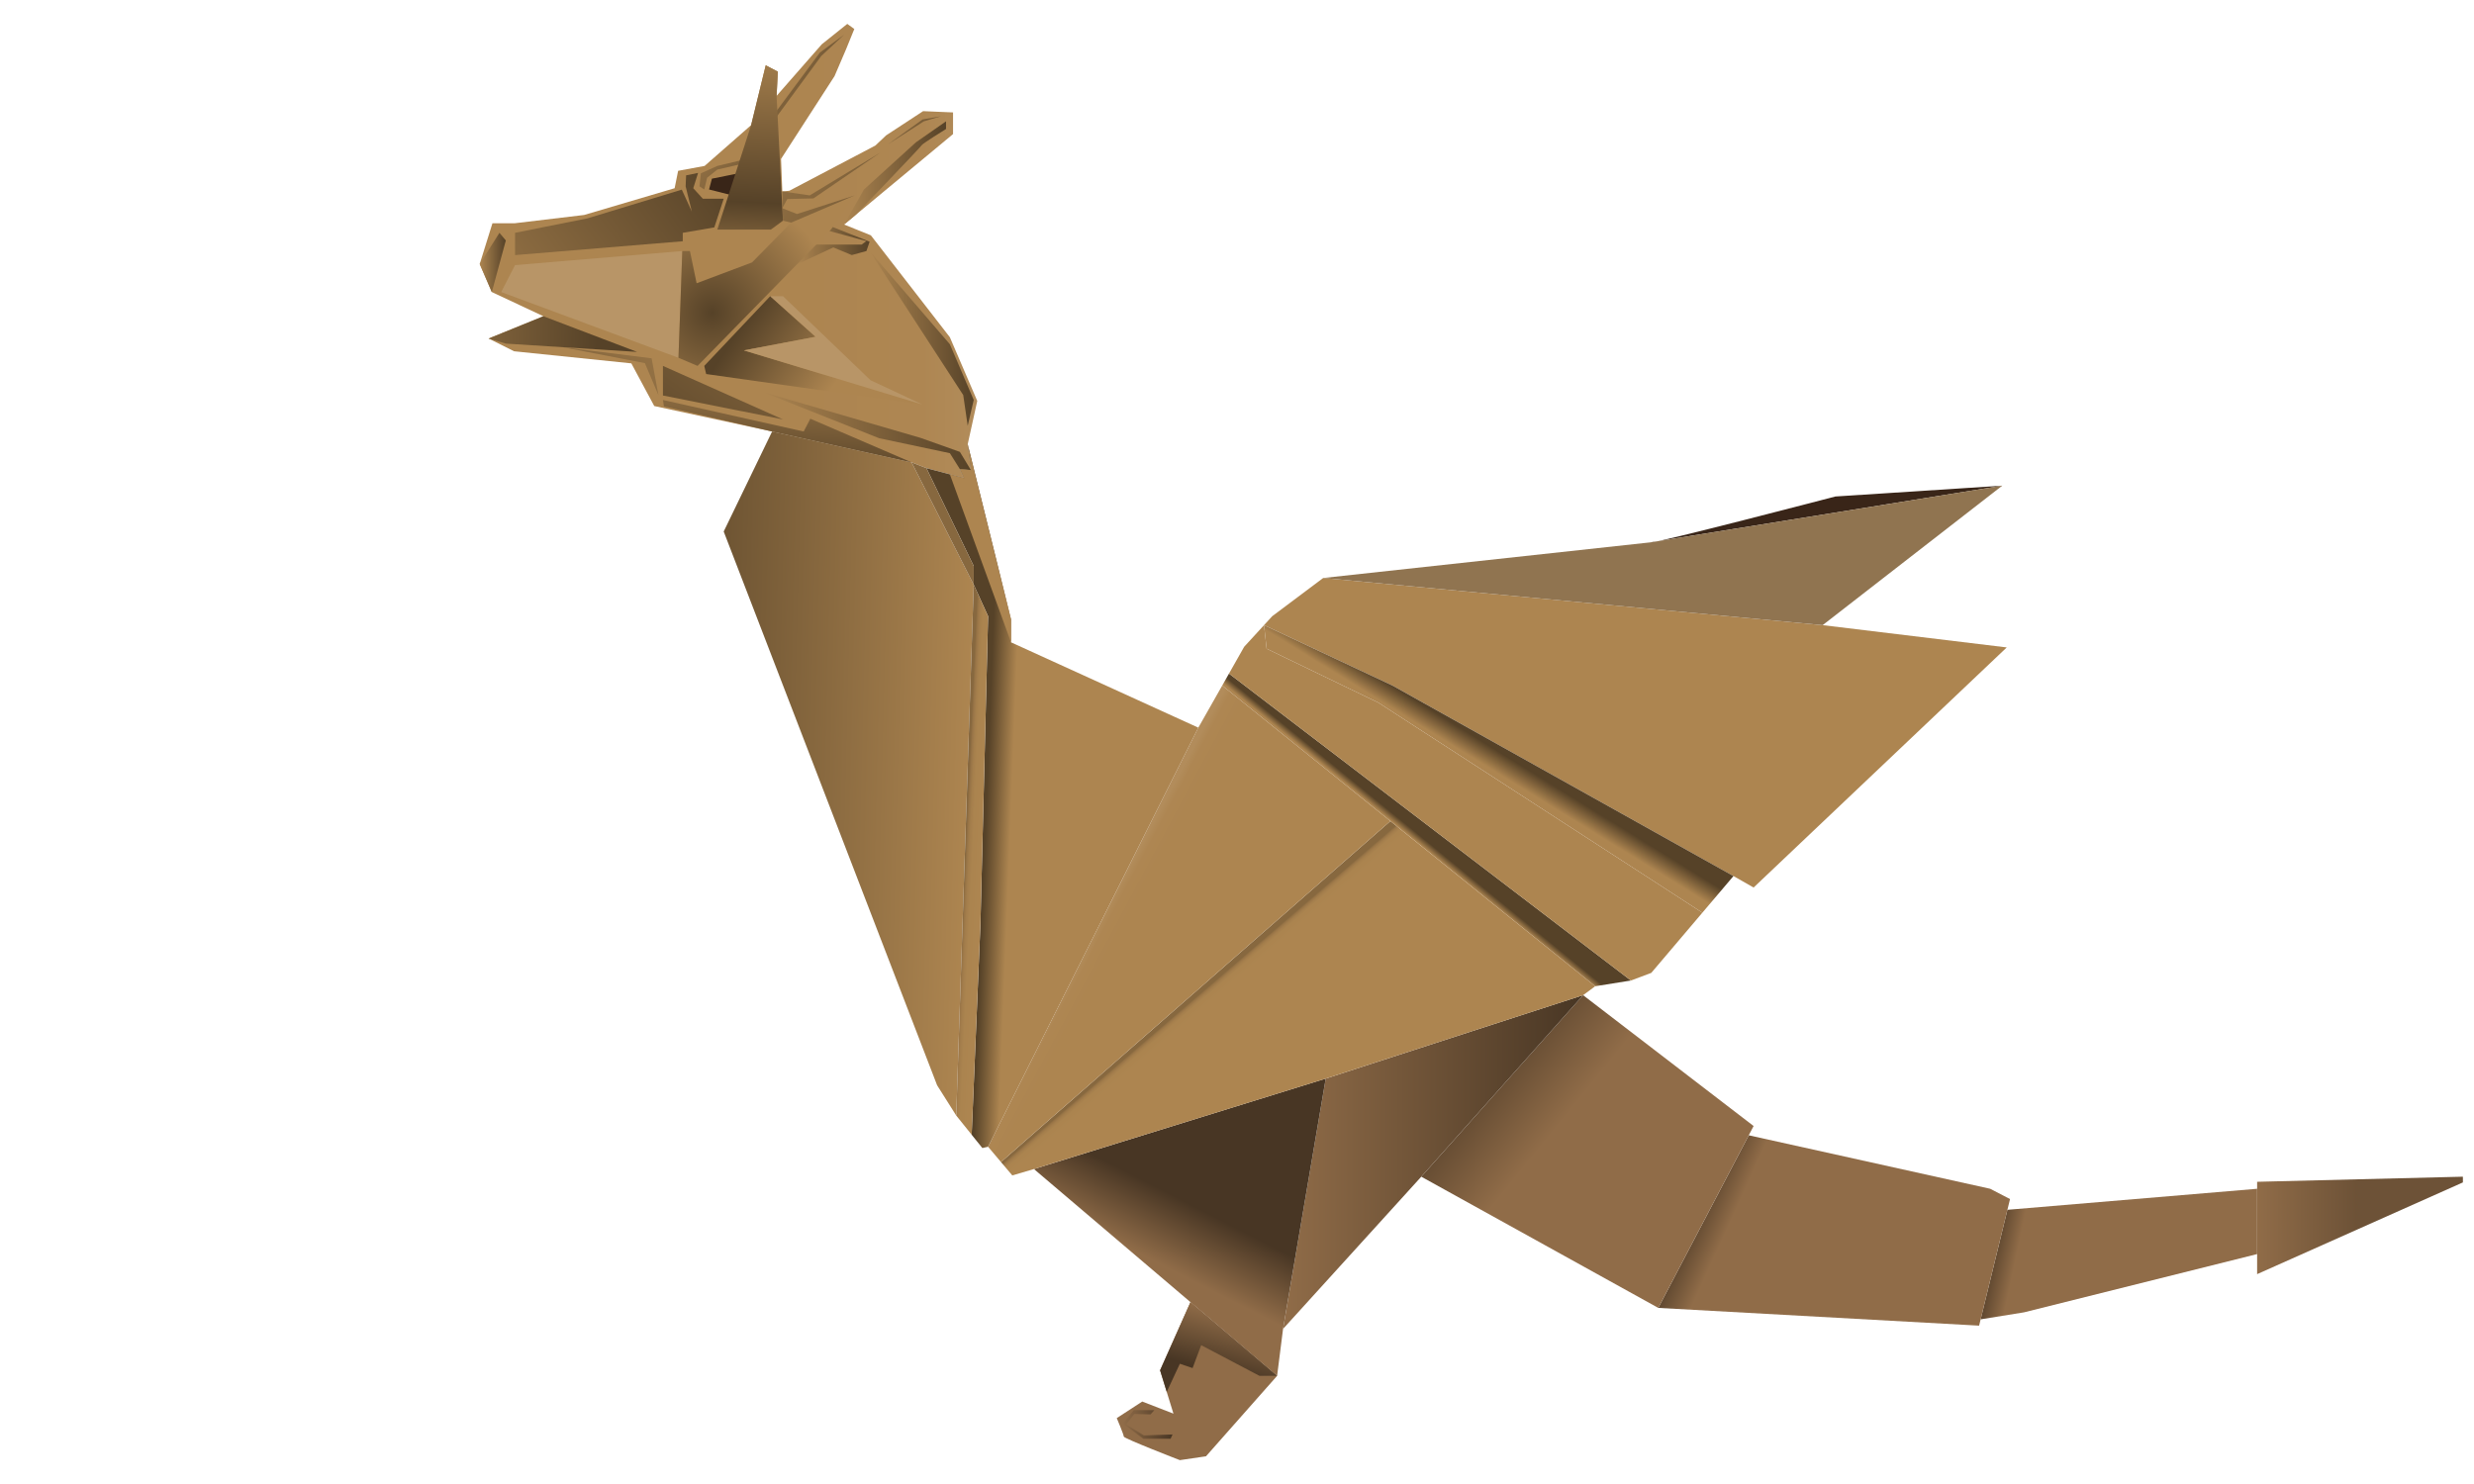<svg width="800" height="480" viewBox="0 0 800 480" fill="none" xmlns="http://www.w3.org/2000/svg">
<path d="M729.87 412.12L796.41 382.45V380.6L729.87 382.25V412.12Z" fill="url(#paint0_linear_8847_25579)"/>
<path d="M729.87 405.63V384.51L649.12 391.31L640.47 426.74L654.47 424.48L729.87 405.63Z" fill="url(#paint1_linear_8847_25579)"/>
<path d="M649.97 387.84L639.97 428.78L536.23 423.04L565.48 367.21L643.56 384.51L649.97 387.84Z" fill="url(#paint2_linear_8847_25579)"/>
<path d="M536.23 423.04L567.05 364.21L511.92 321.89L459.59 380.6L536.23 423.04Z" fill="url(#paint3_linear_8847_25579)"/>
<path d="M511.92 321.89L459.59 380.6L414.89 429.83L428.69 348.87L511.92 321.89Z" fill="url(#paint4_linear_8847_25579)"/>
<path d="M414.89 429.83L428.69 348.87L334.34 378.13L384.96 421.18L412.97 445.02L414.89 429.83Z" fill="url(#paint5_linear_8847_25579)"/>
<path d="M533.75 175.42C534.37 176.04 593.49 160.59 593.49 160.59L647.46 157.09L533.75 175.42Z" fill="#392518"/>
<path d="M412.97 445.02L384.95 421.19L375.12 443.23L379.45 457.24L369.36 453.33L361.12 458.69C361.12 458.69 363.39 464.05 363.39 464.66C363.39 465.27 381.52 472.28 381.52 472.28L389.97 471.04L412.97 445.02Z" fill="#906C48"/>
<path d="M375.13 443.22L384.96 421.18L412.97 445.02H407.27L388.42 435.09L385.64 442.5L381.52 441.11L377.28 450.2L375.13 443.22Z" fill="url(#paint6_linear_8847_25579)"/>
<path d="M379.15 463.98L378.53 465.37H369.72L363.08 460.43L366.63 456.1H373.28L372.04 457.49L366.79 457.34L364.16 460.73L369.88 464.29L379.15 463.98Z" fill="url(#paint7_linear_8847_25579)"/>
<path d="M312.92 143.69L316.01 129.68L307.15 109.08L281.6 76.12L272.95 72.62L308.18 43.37V36.36L298.5 35.95L286.55 43.78L283.05 47.08L255.24 61.7L252.97 61.91L252.56 51.4L269.86 24.62L273.57 15.97L276.25 9.38L273.98 7.73L265.74 14.32L251.12 31.01L251.53 23.18L247.61 21.12L242.88 40.48L227.84 53.67L219.28 55.25L218.15 60.88L188.9 69.53L166.45 72.21H159.24L155.12 85.39L159.03 94.46L175.72 102.29L158 109.5L166.24 113.62L204.15 117.53L211.56 131.33L249.67 139.57L294.79 149.56L299.58 151.42L311.78 154.66L310.39 151.73L313.95 152.04L312.92 143.69Z" fill="url(#paint8_linear_8847_25579)"/>
<path d="M272.95 11.23L265.12 17L239.17 51.96L231.96 53.67L226.63 56.06L226.19 60.26L227.73 61.29L228.66 57.48L231.96 54.85L239.94 53L265.59 18.08L272.95 11.23Z" fill="url(#paint9_linear_8847_25579)"/>
<path d="M158 109.5L175.72 102.29L206 113.82L163.56 111.14L158 109.5Z" fill="url(#paint10_linear_8847_25579)"/>
<path d="M310.39 151.73L313.95 152.04L310.39 146.16L297.67 141.63L246.38 126.7L284.28 141.74L307.15 146.58L310.39 151.73Z" fill="url(#paint11_linear_8847_25579)"/>
<path d="M230.21 57.79L229.28 61.29L236.85 63.2L239.48 55.93L230.21 57.79Z" fill="#392518"/>
<path d="M251.12 31.01L251.53 23.18L247.61 21.12L242.88 40.48L231.96 74.27H249.26L253.18 71.38L251.12 31.01Z" fill="url(#paint12_linear_8847_25579)"/>
<path d="M249.67 139.57L234.02 171.92L303.03 351.04L309.21 360.82L314.87 189.12L294.79 149.56L249.67 139.57Z" fill="url(#paint13_linear_8847_25579)"/>
<path d="M323.68 375.86L327.34 380.19L334.34 378.13L428.69 348.87L511.92 321.89L515.83 319L449.6 265.58L323.68 375.86Z" fill="url(#paint14_linear_8847_25579)"/>
<path d="M397.41 217.87L395.23 221.72L515.83 319L527.37 317.15L397.41 217.87Z" fill="url(#paint15_linear_8847_25579)"/>
<path d="M408.74 202.2L411.39 199.31L427.87 186.95L589.38 202.2L648.91 209.41L567.05 287.07L560.54 283.36L450.22 221.72L408.74 202.2Z" fill="#AD8550"/>
<path d="M550.48 295.21L560.54 283.36L450.22 221.72L408.74 202.2L409.58 209.82L445.74 227.28L550.48 295.21Z" fill="url(#paint16_linear_8847_25579)"/>
<path d="M427.87 186.95L533.75 175.42L647.47 157.08L589.38 202.2L427.87 186.95Z" fill="#907450"/>
<path d="M550.48 295.21L445.74 227.28L409.58 209.82L408.74 202.2L402.32 209.2L397.41 217.87L527.37 317.15L533.96 314.68L550.48 295.21Z" fill="#AD8550"/>
<path d="M387.49 235.36L395.23 221.72L449.6 265.58L323.68 375.86L319.51 370.92L387.49 235.36Z" fill="url(#paint17_linear_8847_25579)"/>
<path d="M312.92 143.69L326.93 200.34V207.76L387.49 235.36L319.51 370.92L317.66 371.33L314.2 367.03L317.04 298.79L319.51 199.31L314.87 189.12V183.09L299.58 151.42L311.78 154.66L310.39 151.73L313.95 152.04L312.92 143.69Z" fill="url(#paint18_linear_8847_25579)"/>
<path d="M314.2 367.03L317.04 298.79L319.51 199.31L314.87 189.12V183.09L299.58 151.42L294.79 149.56L314.87 189.12L309.21 360.82L314.2 367.03Z" fill="url(#paint19_linear_8847_25579)"/>
<path d="M326.93 207.76V200.34L312.92 143.69L313.95 152.04L310.39 151.73L311.78 154.66L307.15 153.43L326.93 207.76Z" fill="#AD8550"/>
<path d="M155.12 85.39L159.03 94.46L163.56 77.77L161.5 75.3L155.12 85.39Z" fill="url(#paint20_linear_8847_25579)"/>
<path d="M166.55 75.3V82.51L220.78 78.03V75.3L230.98 73.55L234.02 64.28H227.27L224.18 60.88L225.73 55.93L221.86 56.71L221.71 60.26L223.72 68.45L220.47 61.34L190.03 70.61L166.55 75.3Z" fill="url(#paint21_linear_8847_25579)"/>
<path d="M166.55 85.75L220.63 81.2L219.39 115.73L162.07 94.46L166.55 85.75Z" fill="#B89567"/>
<path d="M249.67 139.57L294.79 149.56L262.03 135.43L259.88 139.57L214.37 129.37L214.69 131.44L249.67 139.57Z" fill="url(#paint22_linear_8847_25579)"/>
<path d="M214.37 118.35L253.18 135.66L214.37 127.93V118.35Z" fill="url(#paint23_linear_8847_25579)"/>
<path d="M182 112.31L210.71 115.9L212.9 127.78L208.53 117.45L182 112.31Z" fill="url(#paint24_linear_8847_25579)"/>
<path d="M305.91 39.25V41.72C305.91 41.72 298.18 46.51 298.03 46.97C297.88 47.43 276.54 69.63 276.54 69.63L272.95 72.61L279.34 61.33L296.18 46.03L305.91 39.25Z" fill="url(#paint25_linear_8847_25579)"/>
<path d="M249.06 95.8L227.73 118.35L228.35 120.98L298.34 130.87L240.56 113.33L263.73 108.93L249.06 95.8Z" fill="url(#paint26_linear_8847_25579)"/>
<path d="M263.73 108.93L249.06 95.8H253.18L281.5 122.99L298.34 130.87L240.56 113.33L263.73 108.93Z" fill="#B89567"/>
<path d="M263.04 79.11H278.62L280.17 77.98L266.57 74.27L267.19 72.62L281.2 78.18L280.17 81.19L275.43 82.5L269.46 80.03L257.66 85.54L263.04 79.11Z" fill="url(#paint27_linear_8847_25579)"/>
<path d="M276.4 63.2L268.68 74.27L225.57 118.35L219.39 115.73L220.63 81.2H223.1L225.26 91.62L243.18 84.88L255.85 72L276.4 63.2Z" fill="url(#paint28_radial_8847_25579)"/>
<path d="M304.26 37.6L298.34 38.63L287.17 46.66L284.69 49.34L261.83 63.2L252.97 61.91L253 63.2L253.18 71.38L255.85 72L276.4 63.2L257.71 69.22L252.97 67.35L254.58 64.38L263.04 64.17L284.69 49.34L287.17 46.66L298.73 39.25L304.26 37.6Z" fill="url(#paint29_linear_8847_25579)"/>
<path d="M281.19 81.2L311.47 127.78L312.92 137.72L314.87 129.37L307.15 111.35L281.19 81.2Z" fill="url(#paint30_linear_8847_25579)"/>
<defs>
<linearGradient id="paint0_linear_8847_25579" x1="729.872" y1="396.358" x2="796.411" y2="396.358" gradientUnits="userSpaceOnUse">
<stop stop-color="#906C48"/>
<stop offset="0.483" stop-color="#6D5237"/>
</linearGradient>
<linearGradient id="paint1_linear_8847_25579" x1="653.585" y1="398.929" x2="643.388" y2="396.766" gradientUnits="userSpaceOnUse">
<stop stop-color="#906C48"/>
<stop offset="1" stop-color="#483624"/>
</linearGradient>
<linearGradient id="paint2_linear_8847_25579" x1="561.503" y1="390.871" x2="547.907" y2="384.69" gradientUnits="userSpaceOnUse">
<stop stop-color="#906C48"/>
<stop offset="1" stop-color="#483624"/>
</linearGradient>
<linearGradient id="paint3_linear_8847_25579" x1="503.513" y1="364.449" x2="470.758" y2="337.874" gradientUnits="userSpaceOnUse">
<stop stop-color="#906C48"/>
<stop offset="1" stop-color="#483624"/>
</linearGradient>
<linearGradient id="paint4_linear_8847_25579" x1="414.89" y1="375.861" x2="511.918" y2="375.861" gradientUnits="userSpaceOnUse">
<stop stop-color="#906C48"/>
<stop offset="1" stop-color="#483624"/>
</linearGradient>
<linearGradient id="paint5_linear_8847_25579" x1="375.032" y1="408.881" x2="384.92" y2="389.516" gradientUnits="userSpaceOnUse">
<stop stop-color="#906C48"/>
<stop offset="1" stop-color="#483624"/>
</linearGradient>
<linearGradient id="paint6_linear_8847_25579" x1="399.425" y1="425.317" x2="394.069" y2="444.063" gradientUnits="userSpaceOnUse">
<stop stop-color="#906C48"/>
<stop offset="1" stop-color="#483624"/>
</linearGradient>
<linearGradient id="paint7_linear_8847_25579" x1="363.079" y1="460.735" x2="379.148" y2="460.735" gradientUnits="userSpaceOnUse">
<stop stop-color="#906C48"/>
<stop offset="1" stop-color="#483624"/>
</linearGradient>
<linearGradient id="paint8_linear_8847_25579" x1="155.117" y1="81.196" x2="316.007" y2="81.196" gradientUnits="userSpaceOnUse">
<stop offset="0.627" stop-color="#AD8550"/>
<stop offset="0.888" stop-color="#AE8652"/>
<stop offset="0.982" stop-color="#B18B59"/>
<stop offset="1" stop-color="#B28C5B"/>
</linearGradient>
<linearGradient id="paint9_linear_8847_25579" x1="220.756" y1="18.314" x2="277.304" y2="52.614" gradientUnits="userSpaceOnUse">
<stop stop-color="#AD8550"/>
<stop offset="1" stop-color="#564228"/>
</linearGradient>
<linearGradient id="paint10_linear_8847_25579" x1="117.497" y1="106.459" x2="193.307" y2="108.107" gradientUnits="userSpaceOnUse">
<stop stop-color="#AD8550"/>
<stop offset="1" stop-color="#564228"/>
</linearGradient>
<linearGradient id="paint11_linear_8847_25579" x1="246.377" y1="139.366" x2="313.947" y2="139.366" gradientUnits="userSpaceOnUse">
<stop stop-color="#AD8550"/>
<stop offset="1" stop-color="#564228"/>
</linearGradient>
<linearGradient id="paint12_linear_8847_25579" x1="245.377" y1="12.871" x2="241.668" y2="91.977" gradientUnits="userSpaceOnUse">
<stop stop-color="#AD8550"/>
<stop offset="0.665" stop-color="#564228"/>
<stop offset="1" stop-color="#AD8550"/>
</linearGradient>
<linearGradient id="paint13_linear_8847_25579" x1="313.046" y1="251.026" x2="200.258" y2="248.245" gradientUnits="userSpaceOnUse">
<stop stop-color="#AD8550"/>
<stop offset="1" stop-color="#564228"/>
</linearGradient>
<linearGradient id="paint14_linear_8847_25579" x1="400.953" y1="325.594" x2="393.382" y2="316.788" gradientUnits="userSpaceOnUse">
<stop offset="0.627" stop-color="#AD8550"/>
<stop offset="0.831" stop-color="#AB844F"/>
<stop offset="0.904" stop-color="#A47E4C"/>
<stop offset="0.956" stop-color="#997547"/>
<stop offset="0.998" stop-color="#88693F"/>
<stop offset="1" stop-color="#87683F"/>
</linearGradient>
<linearGradient id="paint15_linear_8847_25579" x1="458.351" y1="272.445" x2="459.741" y2="270.746" gradientUnits="userSpaceOnUse">
<stop stop-color="#AD8550"/>
<stop offset="1" stop-color="#564228"/>
</linearGradient>
<linearGradient id="paint16_linear_8847_25579" x1="481.258" y1="248.256" x2="484.502" y2="243.003" gradientUnits="userSpaceOnUse">
<stop stop-color="#AD8550"/>
<stop offset="1" stop-color="#564228"/>
</linearGradient>
<linearGradient id="paint17_linear_8847_25579" x1="374.03" y1="306.587" x2="356.313" y2="297.111" gradientUnits="userSpaceOnUse">
<stop offset="0.627" stop-color="#AD8550"/>
<stop offset="0.888" stop-color="#AE8652"/>
<stop offset="0.982" stop-color="#B18B59"/>
<stop offset="1" stop-color="#B28C5B"/>
</linearGradient>
<linearGradient id="paint18_linear_8847_25579" x1="327.082" y1="257.964" x2="319.048" y2="257.655" gradientUnits="userSpaceOnUse">
<stop stop-color="#AD8550"/>
<stop offset="1" stop-color="#564228"/>
</linearGradient>
<linearGradient id="paint19_linear_8847_25579" x1="326.53" y1="259.298" x2="312.934" y2="258.679" gradientUnits="userSpaceOnUse">
<stop offset="0.627" stop-color="#AD8550"/>
<stop offset="0.831" stop-color="#AB844F"/>
<stop offset="0.904" stop-color="#A47E4C"/>
<stop offset="0.956" stop-color="#997547"/>
<stop offset="0.998" stop-color="#88693F"/>
<stop offset="1" stop-color="#87683F"/>
</linearGradient>
<linearGradient id="paint20_linear_8847_25579" x1="155.117" y1="84.878" x2="163.563" y2="84.878" gradientUnits="userSpaceOnUse">
<stop stop-color="#AD8550"/>
<stop offset="1" stop-color="#564228"/>
</linearGradient>
<linearGradient id="paint21_linear_8847_25579" x1="138.087" y1="119.228" x2="231.408" y2="50.319" gradientUnits="userSpaceOnUse">
<stop stop-color="#AD8550"/>
<stop offset="1" stop-color="#564228"/>
</linearGradient>
<linearGradient id="paint22_linear_8847_25579" x1="255.942" y1="115.618" x2="253.79" y2="153.316" gradientUnits="userSpaceOnUse">
<stop stop-color="#AD8550"/>
<stop offset="1" stop-color="#564228"/>
</linearGradient>
<linearGradient id="paint23_linear_8847_25579" x1="279.289" y1="63.229" x2="212.543" y2="156.756" gradientUnits="userSpaceOnUse">
<stop stop-color="#AD8550"/>
<stop offset="1" stop-color="#564228"/>
</linearGradient>
<linearGradient id="paint24_linear_8847_25579" x1="243.361" y1="87.278" x2="126.088" y2="170.974" gradientUnits="userSpaceOnUse">
<stop stop-color="#AD8550"/>
<stop offset="1" stop-color="#564228"/>
</linearGradient>
<linearGradient id="paint25_linear_8847_25579" x1="272.952" y1="55.934" x2="305.913" y2="55.934" gradientUnits="userSpaceOnUse">
<stop stop-color="#AD8550"/>
<stop offset="1" stop-color="#564228"/>
</linearGradient>
<linearGradient id="paint26_linear_8847_25579" x1="267.356" y1="128.049" x2="238.309" y2="108.118" gradientUnits="userSpaceOnUse">
<stop stop-color="#AD8550"/>
<stop offset="1" stop-color="#564228"/>
</linearGradient>
<linearGradient id="paint27_linear_8847_25579" x1="257.647" y1="79.085" x2="281.192" y2="79.085" gradientUnits="userSpaceOnUse">
<stop stop-color="#AD8550"/>
<stop offset="1" stop-color="#564228"/>
</linearGradient>
<radialGradient id="paint28_radial_8847_25579" cx="0" cy="0" r="1" gradientUnits="userSpaceOnUse" gradientTransform="translate(230.309 101.049) scale(39.767 39.767)">
<stop stop-color="#564228"/>
<stop offset="1" stop-color="#AD8550"/>
</radialGradient>
<linearGradient id="paint29_linear_8847_25579" x1="223.007" y1="20.699" x2="331.039" y2="86.227" gradientUnits="userSpaceOnUse">
<stop stop-color="#AD8550"/>
<stop offset="1" stop-color="#564228"/>
</linearGradient>
<linearGradient id="paint30_linear_8847_25579" x1="281.192" y1="109.457" x2="314.874" y2="109.457" gradientUnits="userSpaceOnUse">
<stop stop-color="#AD8550"/>
<stop offset="1" stop-color="#564228"/>
</linearGradient>
</defs>
</svg>
